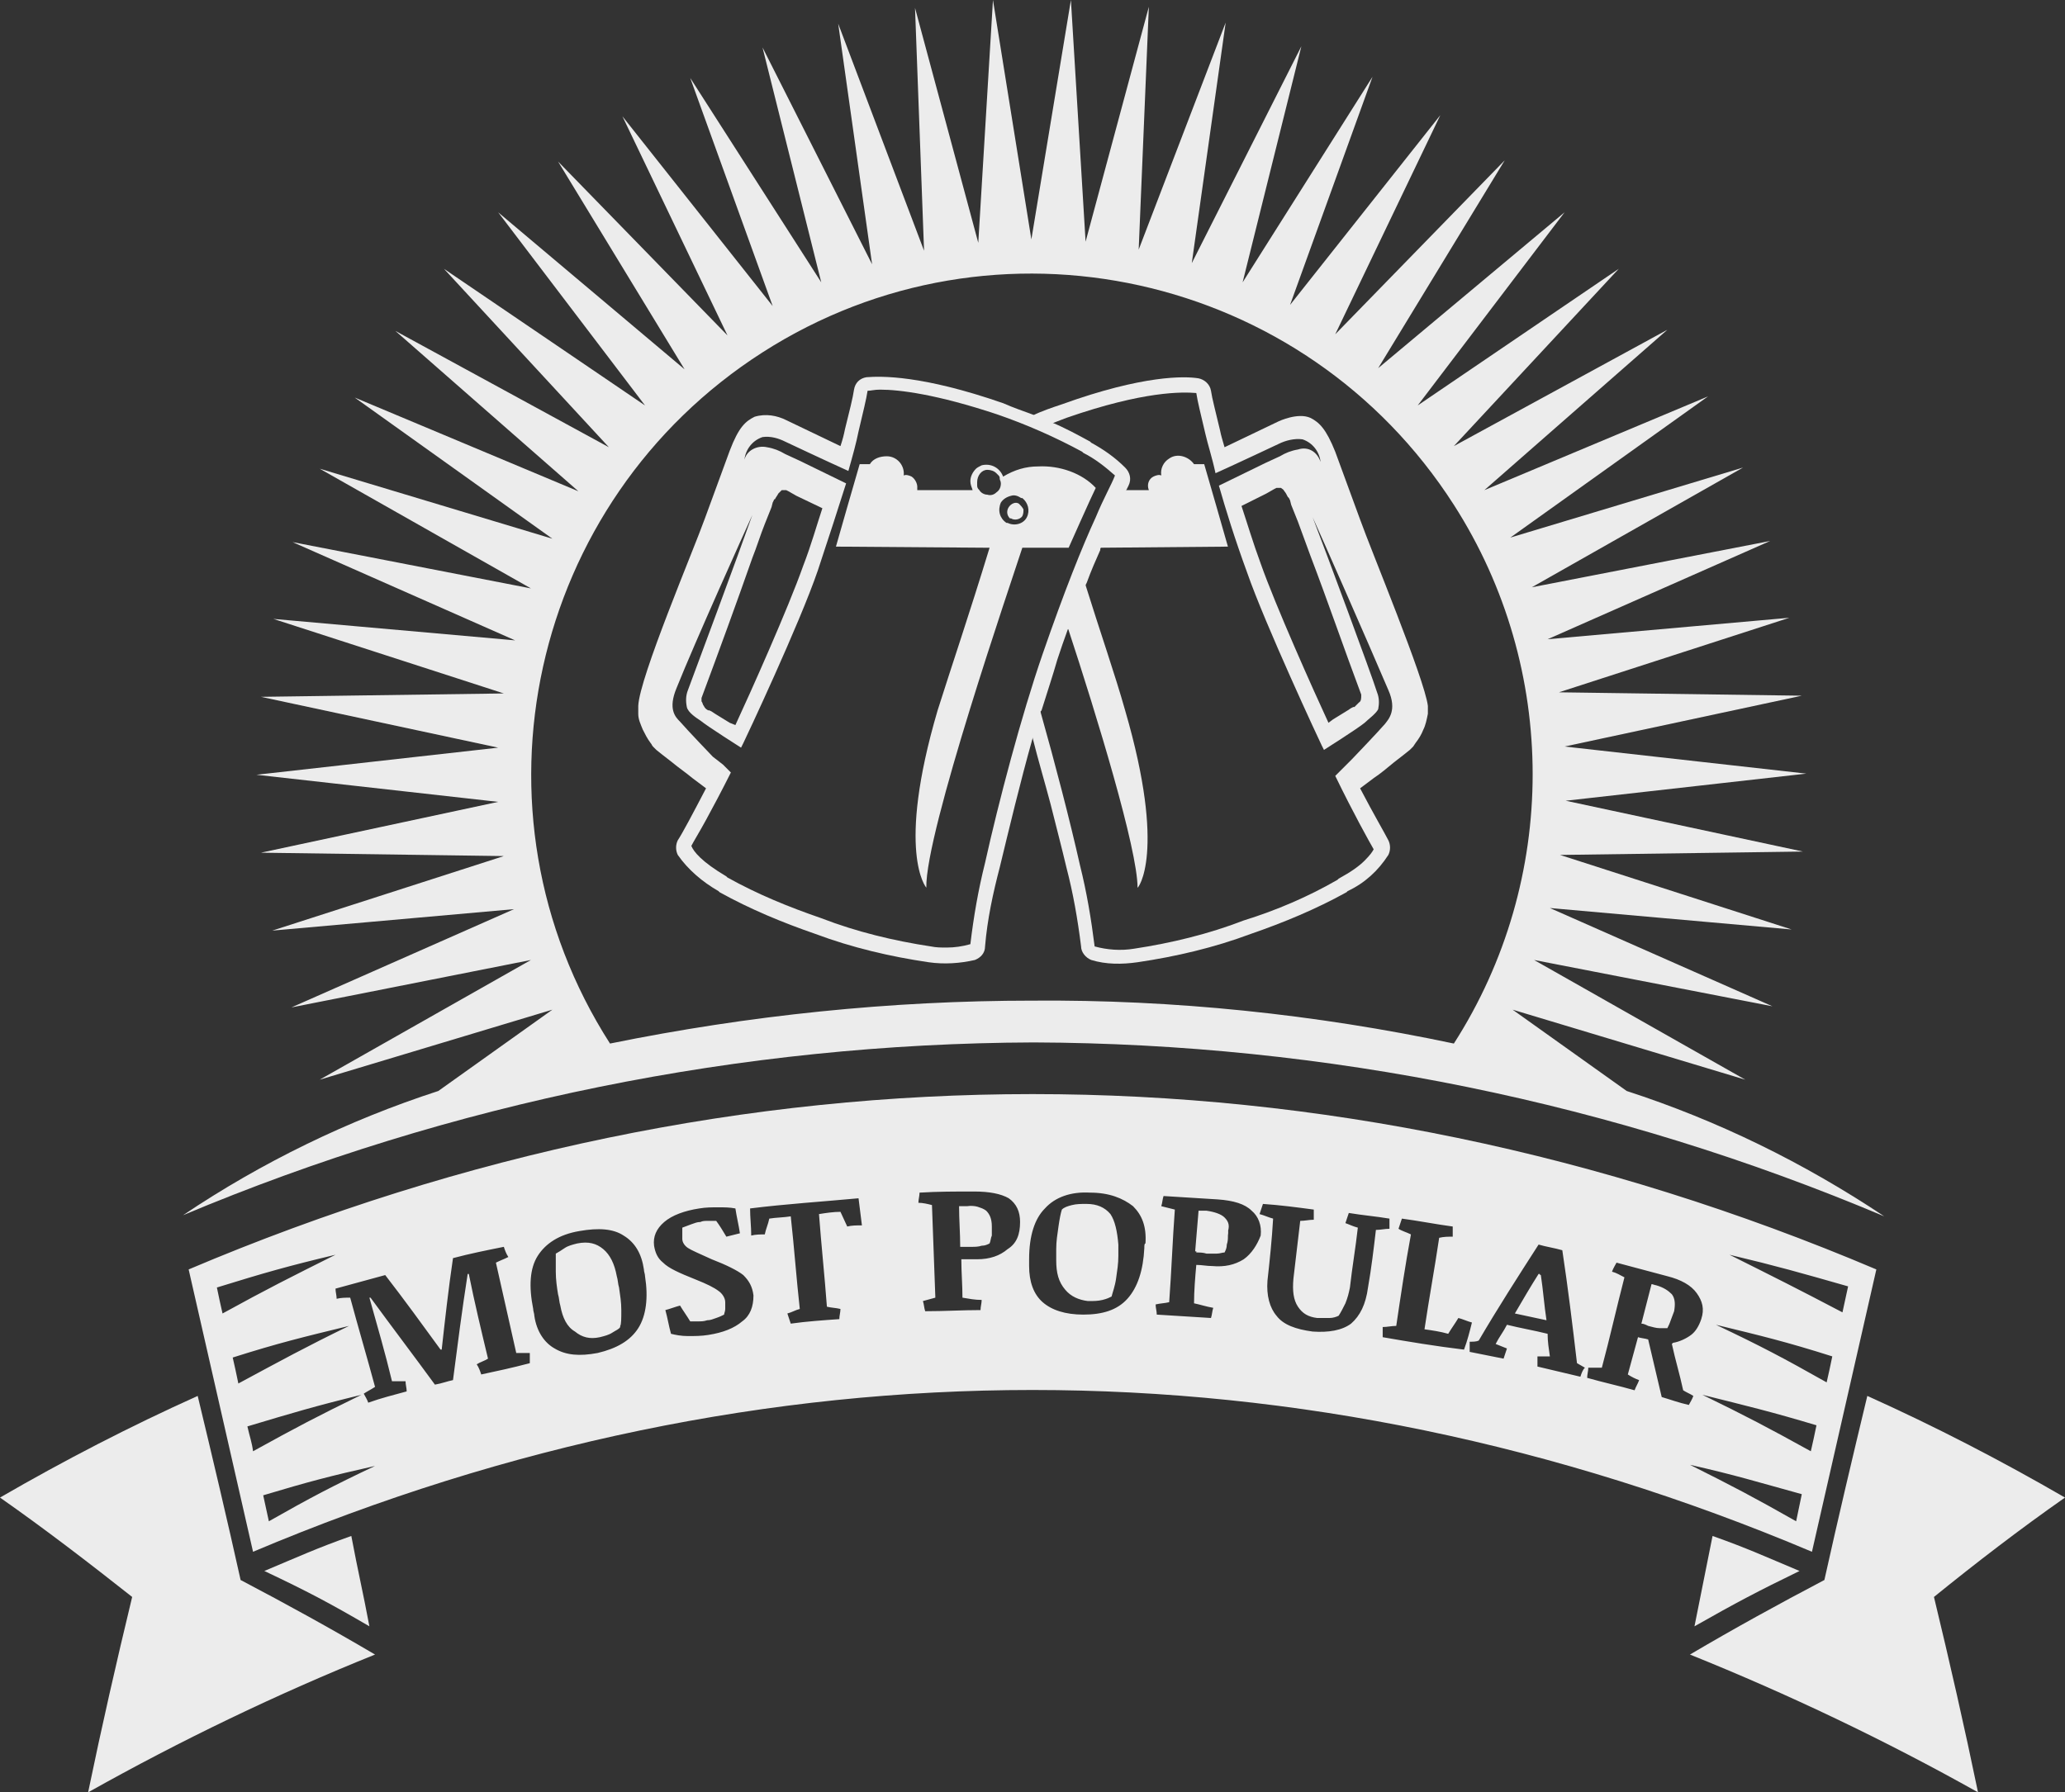 <?xml version="1.0" encoding="utf-8"?>
<!-- Generator: Adobe Illustrator 24.1.2, SVG Export Plug-In . SVG Version: 6.00 Build 0)  -->
<svg version="1.1" id="Layer_1" xmlns="http://www.w3.org/2000/svg" xmlns:xlink="http://www.w3.org/1999/xlink" x="0px" y="0px"
	 viewBox="0 0 182.8 158.7" style="enable-background:new 0 0 182.8 158.7;" xml:space="preserve">
<rect x="0" y="0" width="182.8" height="158.7" fill="#333333" stroke="none"/>
<style type="text/css">
	.st0{fill:#ECECEC;}
</style>
<g id="Layer_2_1_">
	<g id="barrel">
		<path class="st0" d="M136.3,112.8c0,0-0.1,0-0.1,0c-0.7,1.1-1.4,2.3-2.1,3.5c0.9,0.2,1.9,0.4,2.8,0.6
			C136.6,115.5,136.5,114.2,136.3,112.8z M148,114.6c-0.3-0.3-0.7-0.6-1.4-0.8c-0.1,0-0.3-0.1-0.4-0.1c-0.3,1.2-0.6,2.3-0.9,3.5
			c0.2,0,0.4,0.1,0.6,0.2c0.4,0.1,0.7,0.2,1,0.2c0.3,0,0.5,0,0.7,0c0.1-0.2,0.2-0.4,0.3-0.7c0.1-0.3,0.2-0.5,0.3-0.8
			C148.3,115.5,148.3,115,148,114.6z M148,114.6c-0.3-0.3-0.7-0.6-1.4-0.8c-0.1,0-0.3-0.1-0.4-0.1c-0.3,1.2-0.6,2.3-0.9,3.5
			c0.2,0,0.4,0.1,0.6,0.2c0.4,0.1,0.7,0.2,1,0.2c0.3,0,0.5,0,0.7,0c0.1-0.2,0.2-0.4,0.3-0.7c0.1-0.3,0.2-0.5,0.3-0.8
			C148.3,115.5,148.3,115,148,114.6z M136.3,112.8c0,0-0.1,0-0.1,0c-0.7,1.1-1.4,2.3-2.1,3.5c0.9,0.2,1.9,0.4,2.8,0.6
			C136.6,115.5,136.5,114.2,136.3,112.8z M136.3,112.8c0,0-0.1,0-0.1,0c-0.7,1.1-1.4,2.3-2.1,3.5c0.9,0.2,1.9,0.4,2.8,0.6
			C136.6,115.5,136.5,114.2,136.3,112.8z M148,114.6c-0.3-0.3-0.7-0.6-1.4-0.8c-0.1,0-0.3-0.1-0.4-0.1c-0.3,1.2-0.6,2.3-0.9,3.5
			c0.2,0,0.4,0.1,0.6,0.2c0.4,0.1,0.7,0.2,1,0.2c0.3,0,0.5,0,0.7,0c0.1-0.2,0.2-0.4,0.3-0.7c0.1-0.3,0.2-0.5,0.3-0.8
			C148.3,115.5,148.3,115,148,114.6z M148,114.6c-0.3-0.3-0.7-0.6-1.4-0.8c-0.1,0-0.3-0.1-0.4-0.1c-0.3,1.2-0.6,2.3-0.9,3.5
			c0.2,0,0.4,0.1,0.6,0.2c0.4,0.1,0.7,0.2,1,0.2c0.3,0,0.5,0,0.7,0c0.1-0.2,0.2-0.4,0.3-0.7c0.1-0.3,0.2-0.5,0.3-0.8
			C148.3,115.5,148.3,115,148,114.6z M136.3,112.8c0,0-0.1,0-0.1,0c-0.7,1.1-1.4,2.3-2.1,3.5c0.9,0.2,1.9,0.4,2.8,0.6
			C136.6,115.5,136.5,114.2,136.3,112.8z M98.3,107.5c-0.5-0.6-1.2-0.9-2.1-0.9c-0.4,0-0.8,0-1.2,0.1c-0.4,0.1-0.7,0.2-0.9,0.4
			c-0.1,0.3-0.2,0.8-0.3,1.5s-0.2,1.3-0.2,2c0,0.3,0,0.7,0,1c0,1.1,0.2,1.9,0.8,2.6c0.5,0.6,1.2,0.9,2,1c0.4,0,0.8,0,1.2-0.1
			c0.4-0.1,0.6-0.2,0.8-0.3c0.1-0.4,0.3-0.9,0.4-1.6c0.1-0.7,0.2-1.3,0.2-2c0-0.3,0-0.7,0-1C98.9,109,98.7,108.1,98.3,107.5z
			 M108.4,107.8c-0.3-0.3-0.9-0.5-1.6-0.6c-0.2,0-0.4,0-0.7,0c-0.1,1.2-0.2,2.4-0.3,3.6c0.3,0,0.6,0,0.9,0.1c0.3,0,0.6,0,0.9,0
			c0.3,0,0.5-0.1,0.7-0.1c0.1-0.2,0.2-0.4,0.2-0.7c0.1-0.3,0.1-0.5,0.1-0.8C108.9,108.6,108.8,108.2,108.4,107.8z M136.3,112.8
			c0,0-0.1,0-0.1,0c-0.7,1.1-1.4,2.3-2.1,3.5c0.9,0.2,1.9,0.4,2.8,0.6C136.6,115.5,136.5,114.2,136.3,112.8z M148,114.6
			c-0.3-0.3-0.7-0.6-1.4-0.8c-0.1,0-0.3-0.1-0.4-0.1c-0.3,1.2-0.6,2.3-0.9,3.5c0.2,0,0.4,0.1,0.6,0.2c0.4,0.1,0.7,0.2,1,0.2
			c0.3,0,0.5,0,0.7,0c0.1-0.2,0.2-0.4,0.3-0.7c0.1-0.3,0.2-0.5,0.3-0.8C148.3,115.5,148.3,115,148,114.6z M148,114.6
			c-0.3-0.3-0.7-0.6-1.4-0.8c-0.1,0-0.3-0.1-0.4-0.1c-0.3,1.2-0.6,2.3-0.9,3.5c0.2,0,0.4,0.1,0.6,0.2c0.4,0.1,0.7,0.2,1,0.2
			c0.3,0,0.5,0,0.7,0c0.1-0.2,0.2-0.4,0.3-0.7c0.1-0.3,0.2-0.5,0.3-0.8C148.3,115.5,148.3,115,148,114.6z M136.3,112.8
			c0,0-0.1,0-0.1,0c-0.7,1.1-1.4,2.3-2.1,3.5c0.9,0.2,1.9,0.4,2.8,0.6C136.6,115.5,136.5,114.2,136.3,112.8z M108.4,107.8
			c-0.3-0.3-0.9-0.5-1.6-0.6c-0.2,0-0.4,0-0.7,0c-0.1,1.2-0.2,2.4-0.3,3.6c0.3,0,0.6,0,0.9,0.1c0.3,0,0.6,0,0.9,0
			c0.3,0,0.5-0.1,0.7-0.1c0.1-0.2,0.2-0.4,0.2-0.7c0.1-0.3,0.1-0.5,0.1-0.8C108.9,108.6,108.8,108.2,108.4,107.8z M98.3,107.5
			c-0.5-0.6-1.2-0.9-2.1-0.9c-0.4,0-0.8,0-1.2,0.1c-0.4,0.1-0.7,0.2-0.9,0.4c-0.1,0.3-0.2,0.8-0.3,1.5s-0.2,1.3-0.2,2
			c0,0.3,0,0.7,0,1c0,1.1,0.2,1.9,0.8,2.6c0.5,0.6,1.2,0.9,2,1c0.4,0,0.8,0,1.2-0.1c0.4-0.1,0.6-0.2,0.8-0.3
			c0.1-0.4,0.3-0.9,0.4-1.6c0.1-0.7,0.2-1.3,0.2-2c0-0.3,0-0.7,0-1C98.9,109,98.7,108.1,98.3,107.5z M87.3,107.2
			c-0.4-0.3-0.9-0.4-1.6-0.4c-0.2,0-0.4,0-0.7,0c0,1.2,0.1,2.4,0.1,3.6l0.9,0c0.3,0,0.6,0,0.9-0.1c0.3,0,0.5-0.1,0.7-0.2
			c0.1-0.2,0.1-0.5,0.2-0.7c0-0.3,0-0.6,0-0.8C87.8,107.9,87.6,107.5,87.3,107.2z M98.3,107.5c-0.5-0.6-1.2-0.9-2.1-0.9
			c-0.4,0-0.8,0-1.2,0.1c-0.4,0.1-0.7,0.2-0.9,0.4c-0.1,0.3-0.2,0.8-0.3,1.5s-0.2,1.3-0.2,2c0,0.3,0,0.7,0,1c0,1.1,0.2,1.9,0.8,2.6
			c0.5,0.6,1.2,0.9,2,1c0.4,0,0.8,0,1.2-0.1c0.4-0.1,0.6-0.2,0.8-0.3c0.1-0.4,0.3-0.9,0.4-1.6c0.1-0.7,0.2-1.3,0.2-2
			c0-0.3,0-0.7,0-1C98.9,109,98.7,108.1,98.3,107.5z M108.4,107.8c-0.3-0.3-0.9-0.5-1.6-0.6c-0.2,0-0.4,0-0.7,0
			c-0.1,1.2-0.2,2.4-0.3,3.6c0.3,0,0.6,0,0.9,0.1c0.3,0,0.6,0,0.9,0c0.3,0,0.5-0.1,0.7-0.1c0.1-0.2,0.2-0.4,0.2-0.7
			c0.1-0.3,0.1-0.5,0.1-0.8C108.9,108.6,108.8,108.2,108.4,107.8z M136.3,112.8c0,0-0.1,0-0.1,0c-0.7,1.1-1.4,2.3-2.1,3.5
			c0.9,0.2,1.9,0.4,2.8,0.6C136.6,115.5,136.5,114.2,136.3,112.8z M148,114.6c-0.3-0.3-0.7-0.6-1.4-0.8c-0.1,0-0.3-0.1-0.4-0.1
			c-0.3,1.2-0.6,2.3-0.9,3.5c0.2,0,0.4,0.1,0.6,0.2c0.4,0.1,0.7,0.2,1,0.2c0.3,0,0.5,0,0.7,0c0.1-0.2,0.2-0.4,0.3-0.7
			c0.1-0.3,0.2-0.5,0.3-0.8C148.3,115.5,148.3,115,148,114.6z M148,114.6c-0.3-0.3-0.7-0.6-1.4-0.8c-0.1,0-0.3-0.1-0.4-0.1
			c-0.3,1.2-0.6,2.3-0.9,3.5c0.2,0,0.4,0.1,0.6,0.2c0.4,0.1,0.7,0.2,1,0.2c0.3,0,0.5,0,0.7,0c0.1-0.2,0.2-0.4,0.3-0.7
			c0.1-0.3,0.2-0.5,0.3-0.8C148.3,115.5,148.3,115,148,114.6z M136.3,112.8c0,0-0.1,0-0.1,0c-0.7,1.1-1.4,2.3-2.1,3.5
			c0.9,0.2,1.9,0.4,2.8,0.6C136.6,115.5,136.5,114.2,136.3,112.8z M108.4,107.8c-0.3-0.3-0.9-0.5-1.6-0.6c-0.2,0-0.4,0-0.7,0
			c-0.1,1.2-0.2,2.4-0.3,3.6c0.3,0,0.6,0,0.9,0.1c0.3,0,0.6,0,0.9,0c0.3,0,0.5-0.1,0.7-0.1c0.1-0.2,0.2-0.4,0.2-0.7
			c0.1-0.3,0.1-0.5,0.1-0.8C108.9,108.6,108.8,108.2,108.4,107.8z M98.3,107.5c-0.5-0.6-1.2-0.9-2.1-0.9c-0.4,0-0.8,0-1.2,0.1
			c-0.4,0.1-0.7,0.2-0.9,0.4c-0.1,0.3-0.2,0.8-0.3,1.5s-0.2,1.3-0.2,2c0,0.3,0,0.7,0,1c0,1.1,0.2,1.9,0.8,2.6c0.5,0.6,1.2,0.9,2,1
			c0.4,0,0.8,0,1.2-0.1c0.4-0.1,0.6-0.2,0.8-0.3c0.1-0.4,0.3-0.9,0.4-1.6c0.1-0.7,0.2-1.3,0.2-2c0-0.3,0-0.7,0-1
			C98.9,109,98.7,108.1,98.3,107.5z M87.3,107.2c-0.4-0.3-0.9-0.4-1.6-0.4c-0.2,0-0.4,0-0.7,0c0,1.2,0.1,2.4,0.1,3.6l0.9,0
			c0.3,0,0.6,0,0.9-0.1c0.3,0,0.5-0.1,0.7-0.2c0.1-0.2,0.1-0.5,0.2-0.7c0-0.3,0-0.6,0-0.8C87.8,107.9,87.6,107.5,87.3,107.2z
			 M55,116c0-0.7-0.1-1.3-0.2-2c-0.1-0.3-0.1-0.7-0.2-1c-0.2-1.1-0.6-1.9-1.2-2.4c-0.6-0.5-1.3-0.7-2.3-0.5
			c-0.4,0.1-0.8,0.2-1.1,0.4c-0.3,0.2-0.6,0.4-0.8,0.5c0,0.3,0,0.9,0,1.5c0,0.7,0.1,1.4,0.2,2c0.1,0.3,0.1,0.7,0.2,1
			c0.2,1.1,0.6,1.9,1.3,2.3c0.6,0.5,1.3,0.7,2.2,0.5c0.4-0.1,0.8-0.2,1.1-0.4c0.3-0.2,0.6-0.3,0.7-0.5C55,117.3,55,116.7,55,116z
			 M87.3,107.2c-0.4-0.3-0.9-0.4-1.6-0.4c-0.2,0-0.4,0-0.7,0c0,1.2,0.1,2.4,0.1,3.6l0.9,0c0.3,0,0.6,0,0.9-0.1
			c0.3,0,0.5-0.1,0.7-0.2c0.1-0.2,0.1-0.5,0.2-0.7c0-0.3,0-0.6,0-0.8C87.8,107.9,87.6,107.5,87.3,107.2z M98.3,107.5
			c-0.5-0.6-1.2-0.9-2.1-0.9c-0.4,0-0.8,0-1.2,0.1c-0.4,0.1-0.7,0.2-0.9,0.4c-0.1,0.3-0.2,0.8-0.3,1.5s-0.2,1.3-0.2,2
			c0,0.3,0,0.7,0,1c0,1.1,0.2,1.9,0.8,2.6c0.5,0.6,1.2,0.9,2,1c0.4,0,0.8,0,1.2-0.1c0.4-0.1,0.6-0.2,0.8-0.3
			c0.1-0.4,0.3-0.9,0.4-1.6c0.1-0.7,0.2-1.3,0.2-2c0-0.3,0-0.7,0-1C98.9,109,98.7,108.1,98.3,107.5z M108.4,107.8
			c-0.3-0.3-0.9-0.5-1.6-0.6c-0.2,0-0.4,0-0.7,0c-0.1,1.2-0.2,2.4-0.3,3.6c0.3,0,0.6,0,0.9,0.1c0.3,0,0.6,0,0.9,0
			c0.3,0,0.5-0.1,0.7-0.1c0.1-0.2,0.2-0.4,0.2-0.7c0.1-0.3,0.1-0.5,0.1-0.8C108.9,108.6,108.8,108.2,108.4,107.8z M136.3,112.8
			c0,0-0.1,0-0.1,0c-0.7,1.1-1.4,2.3-2.1,3.5c0.9,0.2,1.9,0.4,2.8,0.6C136.6,115.5,136.5,114.2,136.3,112.8z M148,114.6
			c-0.3-0.3-0.7-0.6-1.4-0.8c-0.1,0-0.3-0.1-0.4-0.1c-0.3,1.2-0.6,2.3-0.9,3.5c0.2,0,0.4,0.1,0.6,0.2c0.4,0.1,0.7,0.2,1,0.2
			c0.3,0,0.5,0,0.7,0c0.1-0.2,0.2-0.4,0.3-0.7c0.1-0.3,0.2-0.5,0.3-0.8C148.3,115.5,148.3,115,148,114.6z M148,114.6
			c-0.3-0.3-0.7-0.6-1.4-0.8c-0.1,0-0.3-0.1-0.4-0.1c-0.3,1.2-0.6,2.3-0.9,3.5c0.2,0,0.4,0.1,0.6,0.2c0.4,0.1,0.7,0.2,1,0.2
			c0.3,0,0.5,0,0.7,0c0.1-0.2,0.2-0.4,0.3-0.7c0.1-0.3,0.2-0.5,0.3-0.8C148.3,115.5,148.3,115,148,114.6z M136.3,112.8
			c0,0-0.1,0-0.1,0c-0.7,1.1-1.4,2.3-2.1,3.5c0.9,0.2,1.9,0.4,2.8,0.6C136.6,115.5,136.5,114.2,136.3,112.8z M108.4,107.8
			c-0.3-0.3-0.9-0.5-1.6-0.6c-0.2,0-0.4,0-0.7,0c-0.1,1.2-0.2,2.4-0.3,3.6c0.3,0,0.6,0,0.9,0.1c0.3,0,0.6,0,0.9,0
			c0.3,0,0.5-0.1,0.7-0.1c0.1-0.2,0.2-0.4,0.2-0.7c0.1-0.3,0.1-0.5,0.1-0.8C108.9,108.6,108.8,108.2,108.4,107.8z M98.3,107.5
			c-0.5-0.6-1.2-0.9-2.1-0.9c-0.4,0-0.8,0-1.2,0.1c-0.4,0.1-0.7,0.2-0.9,0.4c-0.1,0.3-0.2,0.8-0.3,1.5s-0.2,1.3-0.2,2
			c0,0.3,0,0.7,0,1c0,1.1,0.2,1.9,0.8,2.6c0.5,0.6,1.2,0.9,2,1c0.4,0,0.8,0,1.2-0.1c0.4-0.1,0.6-0.2,0.8-0.3
			c0.1-0.4,0.3-0.9,0.4-1.6c0.1-0.7,0.2-1.3,0.2-2c0-0.3,0-0.7,0-1C98.9,109,98.7,108.1,98.3,107.5z M87.3,107.2
			c-0.4-0.3-0.9-0.4-1.6-0.4c-0.2,0-0.4,0-0.7,0c0,1.2,0.1,2.4,0.1,3.6l0.9,0c0.3,0,0.6,0,0.9-0.1c0.3,0,0.5-0.1,0.7-0.2
			c0.1-0.2,0.1-0.5,0.2-0.7c0-0.3,0-0.6,0-0.8C87.8,107.9,87.6,107.5,87.3,107.2z M55,116c0-0.7-0.1-1.3-0.2-2
			c-0.1-0.3-0.1-0.7-0.2-1c-0.2-1.1-0.6-1.9-1.2-2.4c-0.6-0.5-1.3-0.7-2.3-0.5c-0.4,0.1-0.8,0.2-1.1,0.4c-0.3,0.2-0.6,0.4-0.8,0.5
			c0,0.3,0,0.9,0,1.5c0,0.7,0.1,1.4,0.2,2c0.1,0.3,0.1,0.7,0.2,1c0.2,1.1,0.6,1.9,1.3,2.3c0.6,0.5,1.3,0.7,2.2,0.5
			c0.4-0.1,0.8-0.2,1.1-0.4c0.3-0.2,0.6-0.3,0.7-0.5C55,117.3,55,116.7,55,116z M16.7,112.4l5.7,25c45.2-19.1,92.8-19.1,138,0
			c1.9-8.3,3.8-16.7,5.7-25C117.3,91.7,65.5,91.7,16.7,112.4z M19.2,114c4.2-1.3,6.3-1.9,10.5-2.9c-4,2-6,3-10,5.2
			C19.5,115.4,19.4,115,19.2,114z M20.6,120.2L20.6,120.2c4.1-1.3,6.2-1.8,10.3-2.8c-3.9,1.9-5.9,3-9.8,5.1
			C20.9,121.5,20.8,121.1,20.6,120.2z M21.9,126.3L21.9,126.3c4-1.2,6-1.8,10.1-2.8c-3.9,1.9-5.8,2.9-9.6,5
			C22.3,127.7,22.1,127.2,21.9,126.3z M23.8,134.7L23.8,134.7l-0.5-2.3c4-1.2,5.9-1.7,9.9-2.6C29.4,131.6,27.5,132.6,23.8,134.7z
			 M42.6,121.7c-0.1-0.3-0.2-0.6-0.4-0.9c0.3-0.2,0.7-0.3,1-0.5c-0.6-2.5-1.2-5-1.7-7.5c0,0-0.1,0-0.1,0c-0.5,3.2-0.9,6.3-1.3,9.4
			c-0.5,0.1-1,0.3-1.6,0.4c-1.9-2.6-3.8-5.1-5.7-7.7c0,0-0.1,0-0.1,0c0.7,2.5,1.4,4.9,2,7.4c0.4,0,0.8,0,1.2,0
			c0,0.3,0.1,0.6,0.1,0.9c-1.1,0.3-2.3,0.6-3.4,1c-0.1-0.3-0.3-0.6-0.4-0.8c0.3-0.2,0.7-0.4,1-0.6c-0.7-2.6-1.5-5.3-2.2-7.9
			c-0.4,0-0.8,0-1.2,0.1c0-0.3-0.1-0.6-0.1-0.9c1.5-0.4,2.9-0.8,4.4-1.2c1.7,2.2,3.3,4.4,4.9,6.6c0,0,0.1,0,0.1,0
			c0.3-2.7,0.6-5.4,1-8.1c1.5-0.4,3-0.7,4.5-1c0.1,0.3,0.2,0.6,0.4,0.9c-0.4,0.2-0.7,0.3-1.1,0.5c0.6,2.7,1.2,5.3,1.8,8
			c0.4,0,0.8,0,1.2,0c0,0.3,0,0.6,0,0.9C45.4,121.1,44,121.4,42.6,121.7z M56.5,117.6c-0.7,1.1-1.9,1.8-3.6,2.2
			c-1.6,0.3-2.8,0.2-3.8-0.4c-0.9-0.5-1.6-1.5-1.8-2.9c0-0.2-0.1-0.4-0.1-0.6c-0.4-2-0.3-3.6,0.4-4.7c0.7-1.1,1.9-1.9,3.7-2.2
			c1.7-0.3,3-0.2,3.9,0.4c1,0.6,1.6,1.6,1.8,3c0,0.2,0.1,0.4,0.1,0.6C57.4,114.9,57.2,116.5,56.5,117.6z M65.7,117
			c-0.7,0.6-1.7,1-3,1.2c-0.6,0.1-1.2,0.1-1.8,0.1c-0.6,0-1.1-0.1-1.5-0.2c-0.2-0.7-0.3-1.4-0.5-2.1c0.4-0.1,0.9-0.3,1.3-0.4
			c0.3,0.5,0.6,0.9,0.9,1.4c0.2,0,0.5,0,0.7,0c0.3,0,0.5,0,0.8-0.1c0.3,0,0.5-0.1,0.8-0.2c0.3-0.1,0.5-0.2,0.7-0.3
			c0-0.1,0.1-0.3,0.1-0.5c0-0.2,0-0.4,0-0.6c0-0.4-0.3-0.8-0.6-1c-0.4-0.3-1-0.6-2-1c-1.5-0.6-2.4-1-2.9-1.5
			c-0.5-0.4-0.7-0.9-0.8-1.5c-0.1-0.8,0.2-1.5,0.9-2.1c0.7-0.6,1.8-1,3.1-1.2c0.6-0.1,1.1-0.1,1.7-0.1c0.5,0,1,0,1.5,0.1
			c0.1,0.7,0.3,1.5,0.4,2.2c-0.4,0.1-0.8,0.2-1.2,0.3c-0.3-0.5-0.6-1-0.9-1.4c-0.2,0-0.4,0-0.7,0c-0.3,0-0.5,0-0.7,0.1
			c-0.3,0-0.5,0.1-0.8,0.2c-0.3,0.1-0.5,0.2-0.8,0.3c0,0.1,0,0.3,0,0.5c0,0.2,0,0.3,0,0.5c0,0.3,0.2,0.6,0.5,0.8
			c0.3,0.2,1,0.5,2.1,1c1.3,0.5,2.3,1,2.8,1.4c0.5,0.5,0.8,1,0.9,1.8C66.7,115.7,66.4,116.5,65.7,117z M75,108.6
			c-0.2-0.4-0.4-0.9-0.6-1.3c-0.6,0-1.3,0.1-1.9,0.2c0.2,2.7,0.5,5.5,0.7,8.2c0.4,0.1,0.8,0.1,1.2,0.2c0,0.3-0.1,0.6-0.1,0.9
			c-1.4,0.1-2.9,0.2-4.3,0.4c-0.1-0.3-0.2-0.6-0.3-0.9c0.4-0.1,0.7-0.3,1.1-0.4c-0.3-2.7-0.5-5.5-0.8-8.2c-0.6,0.1-1.3,0.1-1.9,0.2
			c-0.1,0.5-0.3,0.9-0.4,1.4c-0.4,0-0.8,0-1.2,0.1c0-0.8-0.1-1.6-0.1-2.4c3.2-0.4,6.4-0.6,9.6-0.9c0.1,0.8,0.2,1.6,0.3,2.4
			C75.8,108.5,75.4,108.5,75,108.6z M89.2,110.6c-0.7,0.6-1.6,0.9-2.7,0.9c-0.5,0-0.9,0-1.4,0c0,1.1,0.1,2.3,0.1,3.4
			c0.6,0.1,1.1,0.2,1.7,0.2c0,0.3-0.1,0.6-0.1,0.9c-1.6,0-3.2,0.1-4.9,0.1c-0.1-0.3-0.1-0.6-0.2-0.9c0.4-0.1,0.7-0.2,1.1-0.3
			c-0.1-2.7-0.2-5.5-0.3-8.2c-0.4-0.1-0.8-0.2-1.2-0.2c0-0.3,0.1-0.6,0.1-0.9c1.6-0.1,3.2-0.1,4.8-0.1c1.4,0,2.4,0.2,3.1,0.6
			c0.7,0.5,1,1.2,1,2.1C90.3,109.3,90,110.1,89.2,110.6z M101.3,110.5c-0.1,2-0.6,3.5-1.5,4.5c-0.9,1-2.2,1.4-3.9,1.4
			c-1.6,0-2.8-0.4-3.6-1.1c-0.8-0.7-1.2-1.8-1.2-3.2v-0.6c0-2.1,0.5-3.6,1.4-4.5c0.9-1,2.3-1.5,4-1.4c1.7,0,2.9,0.5,3.8,1.2
			c0.8,0.8,1.2,1.8,1.1,3.3C101.3,110.1,101.3,110.3,101.3,110.5z M110.1,111.5c-0.8,0.5-1.7,0.7-2.8,0.6c-0.5,0-0.9-0.1-1.4-0.1
			c-0.1,1.1-0.2,2.3-0.2,3.4c0.5,0.1,1.1,0.3,1.7,0.4c-0.1,0.3-0.1,0.6-0.2,0.9c-1.6-0.1-3.2-0.2-4.8-0.3c0-0.3-0.1-0.6-0.1-0.9
			c0.4-0.1,0.8-0.1,1.2-0.2c0.2-2.7,0.3-5.5,0.5-8.2c-0.4-0.1-0.8-0.2-1.2-0.3c0.1-0.3,0.1-0.6,0.2-0.9c1.6,0.1,3.2,0.2,4.8,0.3
			c1.4,0.1,2.4,0.4,3,1c0.6,0.5,0.9,1.3,0.8,2.2C111.3,110.2,110.8,111,110.1,111.5z M121.1,114c-0.2,1.5-0.7,2.5-1.5,3.2
			c-0.8,0.6-2,0.8-3.4,0.7c-1.5-0.2-2.6-0.6-3.2-1.4c-0.6-0.7-0.9-1.8-0.8-3.1c0.2-1.8,0.4-3.7,0.5-5.5c-0.4-0.1-0.8-0.3-1.2-0.4
			c0.1-0.3,0.2-0.6,0.3-0.9c1.5,0.1,3,0.3,4.5,0.5c0,0.3,0,0.6,0,0.9c-0.4,0-0.8,0.1-1.2,0.1c-0.2,1.7-0.4,3.4-0.6,5.1
			c-0.1,1.1,0,1.9,0.4,2.5c0.4,0.6,0.9,0.9,1.7,1c0.4,0,0.8,0,1.1,0c0.3,0,0.6-0.1,0.8-0.2c0.2-0.3,0.4-0.7,0.6-1.1
			c0.2-0.5,0.3-0.9,0.4-1.4c0.2-1.8,0.5-3.5,0.7-5.3c-0.4-0.1-0.8-0.3-1.1-0.4c0.1-0.3,0.2-0.6,0.3-0.9c1.2,0.2,2.4,0.3,3.6,0.5
			c0,0.3,0,0.6,0,0.9c-0.4,0-0.8,0.1-1.2,0.1C121.6,110.6,121.4,112.3,121.1,114z M122.4,118.4c0-0.3,0-0.6,0-0.9
			c0.4,0,0.8-0.1,1.2-0.1c0.4-2.7,0.8-5.4,1.3-8.1c-0.4-0.2-0.8-0.3-1.1-0.5c0.1-0.3,0.2-0.6,0.3-0.9c1.5,0.2,3,0.5,4.5,0.7
			c0,0.3,0,0.6,0,0.9c-0.4,0-0.8,0-1.2,0.1c-0.4,2.7-0.9,5.4-1.3,8.1c0.7,0.1,1.4,0.2,2.1,0.4c0.3-0.5,0.6-0.9,0.9-1.4
			c0.4,0.1,0.8,0.3,1.2,0.4c-0.2,0.8-0.4,1.6-0.7,2.4C127.1,119.2,124.7,118.8,122.4,118.4z M139.9,121.9c-1.3-0.3-2.5-0.6-3.8-0.9
			c0-0.3,0-0.6,0-0.9c0.4,0,0.7,0,1.1,0c-0.1-0.7-0.2-1.3-0.2-2c-1.2-0.3-2.4-0.5-3.6-0.8c-0.3,0.6-0.7,1.1-1,1.7l1,0.4
			c-0.1,0.3-0.2,0.6-0.3,0.9c-1-0.2-2-0.4-3-0.6c0-0.3,0-0.6,0-0.9c0.3,0,0.6,0,0.8-0.1c1.7-2.9,3.5-5.7,5.3-8.5
			c0.7,0.2,1.4,0.3,2.1,0.5c0.5,3.3,0.9,6.6,1.3,10c0.2,0.1,0.5,0.3,0.7,0.4C140.1,121.3,140,121.6,139.9,121.9z M147.1,123.7
			c-0.4-1.7-0.8-3.4-1.2-5.1c-0.3-0.1-0.6-0.1-0.9-0.2c-0.3,1.1-0.6,2.2-0.9,3.3c0.3,0.2,0.7,0.4,1,0.5c-0.1,0.3-0.3,0.6-0.4,0.9
			c-1.4-0.4-2.8-0.7-4.2-1.1c0-0.3,0.1-0.6,0.1-0.9c0.4,0,0.8,0,1.2,0c0.7-2.6,1.3-5.3,2-8c-0.4-0.2-0.7-0.4-1.1-0.5
			c0.1-0.3,0.3-0.6,0.4-0.8c1.5,0.4,3,0.8,4.5,1.2c1.2,0.3,2.1,0.8,2.6,1.5c0.5,0.7,0.7,1.4,0.4,2.3c-0.2,0.6-0.5,1.1-0.9,1.4
			c-0.4,0.3-1,0.6-1.6,0.7c0,0-0.1,0.1-0.1,0.1c0.3,1.4,0.7,2.7,1,4.1c0.3,0.2,0.6,0.3,0.9,0.5c-0.1,0.3-0.3,0.6-0.4,0.8
			C148.6,124.2,147.8,123.9,147.1,123.7z M159,134.7c-3.7-2.1-5.6-3.1-9.4-5c4,0.9,5.9,1.5,9.9,2.6L159,134.7z M160.3,128.5
			C160.3,128.5,160.3,128.6,160.3,128.5L160.3,128.5C160.3,128.6,160.3,128.6,160.3,128.5c-3.8-2.1-5.7-3.1-9.6-5
			c4,1,6.1,1.5,10.1,2.7C160.6,127.2,160.5,127.6,160.3,128.5z M161.7,122.4L161.7,122.4C161.7,122.4,161.7,122.4,161.7,122.4
			c-3.9-2.2-5.8-3.2-9.8-5.1c4.1,1,6.2,1.5,10.3,2.8C162,121.1,161.9,121.5,161.7,122.4C161.7,122.4,161.7,122.4,161.7,122.4z
			 M153.1,111.1L153.1,111.1c4.2,1,6.3,1.6,10.5,2.8c-0.2,0.9-0.3,1.4-0.5,2.3C159.1,114.1,157.1,113.1,153.1,111.1z M148,114.6
			c-0.3-0.3-0.7-0.6-1.4-0.8c-0.1,0-0.3-0.1-0.4-0.1c-0.3,1.2-0.6,2.3-0.9,3.5c0.2,0,0.4,0.1,0.6,0.2c0.4,0.1,0.7,0.2,1,0.2
			c0.3,0,0.5,0,0.7,0c0.1-0.2,0.2-0.4,0.3-0.7c0.1-0.3,0.2-0.5,0.3-0.8C148.3,115.5,148.3,115,148,114.6z M136.2,112.8
			c-0.7,1.1-1.4,2.3-2.1,3.5c0.9,0.2,1.9,0.4,2.8,0.6c-0.2-1.3-0.3-2.7-0.5-4C136.2,112.8,136.2,112.8,136.2,112.8z M106.9,107.3
			c-0.2,0-0.4,0-0.7,0c-0.1,1.2-0.2,2.4-0.3,3.6c0.3,0,0.6,0,0.9,0.1c0.3,0,0.6,0,0.9,0c0.3,0,0.5-0.1,0.7-0.1
			c0.1-0.2,0.2-0.4,0.2-0.7c0.1-0.3,0.1-0.5,0.1-0.8c0.1-0.6-0.1-1.1-0.4-1.4C108.1,107.5,107.6,107.3,106.9,107.3z M96.1,106.6
			c-0.4,0-0.8,0-1.2,0.1c-0.4,0.1-0.7,0.2-0.9,0.4c-0.1,0.3-0.2,0.8-0.3,1.5s-0.2,1.3-0.2,2c0,0.3,0,0.7,0,1c0,1.1,0.2,1.9,0.8,2.6
			c0.5,0.6,1.2,0.9,2,1c0.4,0,0.8,0,1.2-0.1c0.4-0.1,0.6-0.2,0.8-0.3c0.1-0.4,0.3-0.9,0.4-1.6c0.1-0.7,0.2-1.3,0.2-2
			c0-0.3,0-0.7,0-1c0-1.1-0.2-2-0.6-2.6C97.8,106.9,97.1,106.6,96.1,106.6z M85.6,106.8c-0.2,0-0.4,0-0.7,0c0,1.2,0.1,2.4,0.1,3.6
			l0.9,0c0.3,0,0.6,0,0.9-0.1c0.3,0,0.5-0.1,0.7-0.2c0.1-0.2,0.1-0.5,0.2-0.7c0-0.3,0-0.6,0-0.8c0-0.6-0.2-1.1-0.6-1.4
			C86.9,106.9,86.3,106.7,85.6,106.8z M54.8,114.1c-0.1-0.3-0.1-0.7-0.2-1c-0.2-1.1-0.6-1.9-1.2-2.4c-0.6-0.5-1.3-0.7-2.3-0.5
			c-0.4,0.1-0.8,0.2-1.1,0.4c-0.3,0.2-0.6,0.4-0.8,0.5c0,0.3,0,0.9,0,1.5c0,0.7,0.1,1.4,0.2,2c0.1,0.3,0.1,0.7,0.2,1
			c0.2,1.1,0.6,1.9,1.3,2.3c0.6,0.5,1.3,0.7,2.2,0.5c0.4-0.1,0.8-0.2,1.1-0.4c0.3-0.2,0.6-0.3,0.7-0.5c0-0.4,0.1-1,0-1.6
			C55,115.4,54.9,114.7,54.8,114.1z M87.3,107.2c-0.4-0.3-0.9-0.4-1.6-0.4c-0.2,0-0.4,0-0.7,0c0,1.2,0.1,2.4,0.1,3.6l0.9,0
			c0.3,0,0.6,0,0.9-0.1c0.3,0,0.5-0.1,0.7-0.2c0.1-0.2,0.1-0.5,0.2-0.7c0-0.3,0-0.6,0-0.8C87.8,107.9,87.6,107.5,87.3,107.2z
			 M98.3,107.5c-0.5-0.6-1.2-0.9-2.1-0.9c-0.4,0-0.8,0-1.2,0.1c-0.4,0.1-0.7,0.2-0.9,0.4c-0.1,0.3-0.2,0.8-0.3,1.5s-0.2,1.3-0.2,2
			c0,0.3,0,0.7,0,1c0,1.1,0.2,1.9,0.8,2.6c0.5,0.6,1.2,0.9,2,1c0.4,0,0.8,0,1.2-0.1c0.4-0.1,0.6-0.2,0.8-0.3
			c0.1-0.4,0.3-0.9,0.4-1.6c0.1-0.7,0.2-1.3,0.2-2c0-0.3,0-0.7,0-1C98.9,109,98.7,108.1,98.3,107.5z M108.4,107.8
			c-0.3-0.3-0.9-0.5-1.6-0.6c-0.2,0-0.4,0-0.7,0c-0.1,1.2-0.2,2.4-0.3,3.6c0.3,0,0.6,0,0.9,0.1c0.3,0,0.6,0,0.9,0
			c0.3,0,0.5-0.1,0.7-0.1c0.1-0.2,0.2-0.4,0.2-0.7c0.1-0.3,0.1-0.5,0.1-0.8C108.9,108.6,108.8,108.2,108.4,107.8z M136.3,112.8
			c0,0-0.1,0-0.1,0c-0.7,1.1-1.4,2.3-2.1,3.5c0.9,0.2,1.9,0.4,2.8,0.6C136.6,115.5,136.5,114.2,136.3,112.8z M148,114.6
			c-0.3-0.3-0.7-0.6-1.4-0.8c-0.1,0-0.3-0.1-0.4-0.1c-0.3,1.2-0.6,2.3-0.9,3.5c0.2,0,0.4,0.1,0.6,0.2c0.4,0.1,0.7,0.2,1,0.2
			c0.3,0,0.5,0,0.7,0c0.1-0.2,0.2-0.4,0.3-0.7c0.1-0.3,0.2-0.5,0.3-0.8C148.3,115.5,148.3,115,148,114.6z M148,114.6
			c-0.3-0.3-0.7-0.6-1.4-0.8c-0.1,0-0.3-0.1-0.4-0.1c-0.3,1.2-0.6,2.3-0.9,3.5c0.2,0,0.4,0.1,0.6,0.2c0.4,0.1,0.7,0.2,1,0.2
			c0.3,0,0.5,0,0.7,0c0.1-0.2,0.2-0.4,0.3-0.7c0.1-0.3,0.2-0.5,0.3-0.8C148.3,115.5,148.3,115,148,114.6z M136.3,112.8
			c0,0-0.1,0-0.1,0c-0.7,1.1-1.4,2.3-2.1,3.5c0.9,0.2,1.9,0.4,2.8,0.6C136.6,115.5,136.5,114.2,136.3,112.8z M108.4,107.8
			c-0.3-0.3-0.9-0.5-1.6-0.6c-0.2,0-0.4,0-0.7,0c-0.1,1.2-0.2,2.4-0.3,3.6c0.3,0,0.6,0,0.9,0.1c0.3,0,0.6,0,0.9,0
			c0.3,0,0.5-0.1,0.7-0.1c0.1-0.2,0.2-0.4,0.2-0.7c0.1-0.3,0.1-0.5,0.1-0.8C108.9,108.6,108.8,108.2,108.4,107.8z M98.3,107.5
			c-0.5-0.6-1.2-0.9-2.1-0.9c-0.4,0-0.8,0-1.2,0.1c-0.4,0.1-0.7,0.2-0.9,0.4c-0.1,0.3-0.2,0.8-0.3,1.5s-0.2,1.3-0.2,2
			c0,0.3,0,0.7,0,1c0,1.1,0.2,1.9,0.8,2.6c0.5,0.6,1.2,0.9,2,1c0.4,0,0.8,0,1.2-0.1c0.4-0.1,0.6-0.2,0.8-0.3
			c0.1-0.4,0.3-0.9,0.4-1.6c0.1-0.7,0.2-1.3,0.2-2c0-0.3,0-0.7,0-1C98.9,109,98.7,108.1,98.3,107.5z M87.3,107.2
			c-0.4-0.3-0.9-0.4-1.6-0.4c-0.2,0-0.4,0-0.7,0c0,1.2,0.1,2.4,0.1,3.6l0.9,0c0.3,0,0.6,0,0.9-0.1c0.3,0,0.5-0.1,0.7-0.2
			c0.1-0.2,0.1-0.5,0.2-0.7c0-0.3,0-0.6,0-0.8C87.8,107.9,87.6,107.5,87.3,107.2z M87.3,107.2c-0.4-0.3-0.9-0.4-1.6-0.4
			c-0.2,0-0.4,0-0.7,0c0,1.2,0.1,2.4,0.1,3.6l0.9,0c0.3,0,0.6,0,0.9-0.1c0.3,0,0.5-0.1,0.7-0.2c0.1-0.2,0.1-0.5,0.2-0.7
			c0-0.3,0-0.6,0-0.8C87.8,107.9,87.6,107.5,87.3,107.2z M98.3,107.5c-0.5-0.6-1.2-0.9-2.1-0.9c-0.4,0-0.8,0-1.2,0.1
			c-0.4,0.1-0.7,0.2-0.9,0.4c-0.1,0.3-0.2,0.8-0.3,1.5s-0.2,1.3-0.2,2c0,0.3,0,0.7,0,1c0,1.1,0.2,1.9,0.8,2.6c0.5,0.6,1.2,0.9,2,1
			c0.4,0,0.8,0,1.2-0.1c0.4-0.1,0.6-0.2,0.8-0.3c0.1-0.4,0.3-0.9,0.4-1.6c0.1-0.7,0.2-1.3,0.2-2c0-0.3,0-0.7,0-1
			C98.9,109,98.7,108.1,98.3,107.5z M108.4,107.8c-0.3-0.3-0.9-0.5-1.6-0.6c-0.2,0-0.4,0-0.7,0c-0.1,1.2-0.2,2.4-0.3,3.6
			c0.3,0,0.6,0,0.9,0.1c0.3,0,0.6,0,0.9,0c0.3,0,0.5-0.1,0.7-0.1c0.1-0.2,0.2-0.4,0.2-0.7c0.1-0.3,0.1-0.5,0.1-0.8
			C108.9,108.6,108.8,108.2,108.4,107.8z M136.3,112.8c0,0-0.1,0-0.1,0c-0.7,1.1-1.4,2.3-2.1,3.5c0.9,0.2,1.9,0.4,2.8,0.6
			C136.6,115.5,136.5,114.2,136.3,112.8z M148,114.6c-0.3-0.3-0.7-0.6-1.4-0.8c-0.1,0-0.3-0.1-0.4-0.1c-0.3,1.2-0.6,2.3-0.9,3.5
			c0.2,0,0.4,0.1,0.6,0.2c0.4,0.1,0.7,0.2,1,0.2c0.3,0,0.5,0,0.7,0c0.1-0.2,0.2-0.4,0.3-0.7c0.1-0.3,0.2-0.5,0.3-0.8
			C148.3,115.5,148.3,115,148,114.6z M148,114.6c-0.3-0.3-0.7-0.6-1.4-0.8c-0.1,0-0.3-0.1-0.4-0.1c-0.3,1.2-0.6,2.3-0.9,3.5
			c0.2,0,0.4,0.1,0.6,0.2c0.4,0.1,0.7,0.2,1,0.2c0.3,0,0.5,0,0.7,0c0.1-0.2,0.2-0.4,0.3-0.7c0.1-0.3,0.2-0.5,0.3-0.8
			C148.3,115.5,148.3,115,148,114.6z M136.3,112.8c0,0-0.1,0-0.1,0c-0.7,1.1-1.4,2.3-2.1,3.5c0.9,0.2,1.9,0.4,2.8,0.6
			C136.6,115.5,136.5,114.2,136.3,112.8z M108.4,107.8c-0.3-0.3-0.9-0.5-1.6-0.6c-0.2,0-0.4,0-0.7,0c-0.1,1.2-0.2,2.4-0.3,3.6
			c0.3,0,0.6,0,0.9,0.1c0.3,0,0.6,0,0.9,0c0.3,0,0.5-0.1,0.7-0.1c0.1-0.2,0.2-0.4,0.2-0.7c0.1-0.3,0.1-0.5,0.1-0.8
			C108.9,108.6,108.8,108.2,108.4,107.8z M98.3,107.5c-0.5-0.6-1.2-0.9-2.1-0.9c-0.4,0-0.8,0-1.2,0.1c-0.4,0.1-0.7,0.2-0.9,0.4
			c-0.1,0.3-0.2,0.8-0.3,1.5s-0.2,1.3-0.2,2c0,0.3,0,0.7,0,1c0,1.1,0.2,1.9,0.8,2.6c0.5,0.6,1.2,0.9,2,1c0.4,0,0.8,0,1.2-0.1
			c0.4-0.1,0.6-0.2,0.8-0.3c0.1-0.4,0.3-0.9,0.4-1.6c0.1-0.7,0.2-1.3,0.2-2c0-0.3,0-0.7,0-1C98.9,109,98.7,108.1,98.3,107.5z
			 M87.3,107.2c-0.4-0.3-0.9-0.4-1.6-0.4c-0.2,0-0.4,0-0.7,0c0,1.2,0.1,2.4,0.1,3.6l0.9,0c0.3,0,0.6,0,0.9-0.1
			c0.3,0,0.5-0.1,0.7-0.2c0.1-0.2,0.1-0.5,0.2-0.7c0-0.3,0-0.6,0-0.8C87.8,107.9,87.6,107.5,87.3,107.2z M108.4,107.8
			c-0.3-0.3-0.9-0.5-1.6-0.6c-0.2,0-0.4,0-0.7,0c-0.1,1.2-0.2,2.4-0.3,3.6c0.3,0,0.6,0,0.9,0.1c0.3,0,0.6,0,0.9,0
			c0.3,0,0.5-0.1,0.7-0.1c0.1-0.2,0.2-0.4,0.2-0.7c0.1-0.3,0.1-0.5,0.1-0.8C108.9,108.6,108.8,108.2,108.4,107.8z M136.3,112.8
			c0,0-0.1,0-0.1,0c-0.7,1.1-1.4,2.3-2.1,3.5c0.9,0.2,1.9,0.4,2.8,0.6C136.6,115.5,136.5,114.2,136.3,112.8z M148,114.6
			c-0.3-0.3-0.7-0.6-1.4-0.8c-0.1,0-0.3-0.1-0.4-0.1c-0.3,1.2-0.6,2.3-0.9,3.5c0.2,0,0.4,0.1,0.6,0.2c0.4,0.1,0.7,0.2,1,0.2
			c0.3,0,0.5,0,0.7,0c0.1-0.2,0.2-0.4,0.3-0.7c0.1-0.3,0.2-0.5,0.3-0.8C148.3,115.5,148.3,115,148,114.6z M148,114.6
			c-0.3-0.3-0.7-0.6-1.4-0.8c-0.1,0-0.3-0.1-0.4-0.1c-0.3,1.2-0.6,2.3-0.9,3.5c0.2,0,0.4,0.1,0.6,0.2c0.4,0.1,0.7,0.2,1,0.2
			c0.3,0,0.5,0,0.7,0c0.1-0.2,0.2-0.4,0.3-0.7c0.1-0.3,0.2-0.5,0.3-0.8C148.3,115.5,148.3,115,148,114.6z M136.3,112.8
			c0,0-0.1,0-0.1,0c-0.7,1.1-1.4,2.3-2.1,3.5c0.9,0.2,1.9,0.4,2.8,0.6C136.6,115.5,136.5,114.2,136.3,112.8z M108.4,107.8
			c-0.3-0.3-0.9-0.5-1.6-0.6c-0.2,0-0.4,0-0.7,0c-0.1,1.2-0.2,2.4-0.3,3.6c0.3,0,0.6,0,0.9,0.1c0.3,0,0.6,0,0.9,0
			c0.3,0,0.5-0.1,0.7-0.1c0.1-0.2,0.2-0.4,0.2-0.7c0.1-0.3,0.1-0.5,0.1-0.8C108.9,108.6,108.8,108.2,108.4,107.8z M136.3,112.8
			c0,0-0.1,0-0.1,0c-0.7,1.1-1.4,2.3-2.1,3.5c0.9,0.2,1.9,0.4,2.8,0.6C136.6,115.5,136.5,114.2,136.3,112.8z M148,114.6
			c-0.3-0.3-0.7-0.6-1.4-0.8c-0.1,0-0.3-0.1-0.4-0.1c-0.3,1.2-0.6,2.3-0.9,3.5c0.2,0,0.4,0.1,0.6,0.2c0.4,0.1,0.7,0.2,1,0.2
			c0.3,0,0.5,0,0.7,0c0.1-0.2,0.2-0.4,0.3-0.7c0.1-0.3,0.2-0.5,0.3-0.8C148.3,115.5,148.3,115,148,114.6z M148,114.6
			c-0.3-0.3-0.7-0.6-1.4-0.8c-0.1,0-0.3-0.1-0.4-0.1c-0.3,1.2-0.6,2.3-0.9,3.5c0.2,0,0.4,0.1,0.6,0.2c0.4,0.1,0.7,0.2,1,0.2
			c0.3,0,0.5,0,0.7,0c0.1-0.2,0.2-0.4,0.3-0.7c0.1-0.3,0.2-0.5,0.3-0.8C148.3,115.5,148.3,115,148,114.6z M136.3,112.8
			c0,0-0.1,0-0.1,0c-0.7,1.1-1.4,2.3-2.1,3.5c0.9,0.2,1.9,0.4,2.8,0.6C136.6,115.5,136.5,114.2,136.3,112.8z M148,114.6
			c-0.3-0.3-0.7-0.6-1.4-0.8c-0.1,0-0.3-0.1-0.4-0.1c-0.3,1.2-0.6,2.3-0.9,3.5c0.2,0,0.4,0.1,0.6,0.2c0.4,0.1,0.7,0.2,1,0.2
			c0.3,0,0.5,0,0.7,0c0.1-0.2,0.2-0.4,0.3-0.7c0.1-0.3,0.2-0.5,0.3-0.8C148.3,115.5,148.3,115,148,114.6z M148,114.6
			c-0.3-0.3-0.7-0.6-1.4-0.8c-0.1,0-0.3-0.1-0.4-0.1c-0.3,1.2-0.6,2.3-0.9,3.5c0.2,0,0.4,0.1,0.6,0.2c0.4,0.1,0.7,0.2,1,0.2
			c0.3,0,0.5,0,0.7,0c0.1-0.2,0.2-0.4,0.3-0.7c0.1-0.3,0.2-0.5,0.3-0.8C148.3,115.5,148.3,115,148,114.6z"/>
		<path class="st0" d="M182.8,132.6c-5.7-3.3-11.5-6.3-17.5-9c-1.3,5.4-2.6,10.9-3.8,16.3c-4,2.1-8,4.3-11.9,6.6
			c8.7,3.5,17.3,7.6,25.5,12.2c-1.2-5.8-2.5-11.5-3.9-17.3C174.9,138.4,178.8,135.4,182.8,132.6z"/>
		<path class="st0" d="M159.3,139.1c-3.1-1.3-4.6-2-7.7-3.1l-1.6,8C153.7,141.9,155.6,140.9,159.3,139.1z"/>
		<path class="st0" d="M0,132.6c5.7-3.3,11.5-6.3,17.5-9c1.3,5.4,2.6,10.9,3.8,16.3c4,2.1,8,4.3,11.9,6.6
			c-8.7,3.5-17.2,7.6-25.4,12.2c1.2-5.8,2.5-11.5,3.9-17.3C7.9,138.4,4,135.4,0,132.6z"/>
		<path class="st0" d="M23.4,139.1c3.1-1.3,4.6-2,7.7-3.1c0.6,3.2,1,4.8,1.6,8C29.1,141.9,27.2,140.9,23.4,139.1z"/>
		<path class="st0" d="M144,96.6l-10.1-7.2l20.6,6.2L135.8,85l21.1,4.1l-19.7-8.7l21.4,1.9l-20.5-6.6l21.5-0.3l-21-4.5l21.3-2.4
			l-21.4-2.4l21-4.5l-21.5-0.3l20.4-6.6l-21.4,1.9l19.7-8.7l-21.1,4.1l18.7-10.6l-20.6,6.2l17.5-12.5l-19.8,8.3l16.2-14.2
			l-18.9,10.3l14.6-15.7l-17.8,12.1l13-17.1l-16.5,13.8l11.2-18.4l-15,15.4l9.3-19.4l-13.3,16.8l7.3-20.2L110,25l5.2-20.9l-9.7,19.2
			l3-21.3l-7.7,20.1l0.9-21.5l-5.6,20.8L94.8,0l-3.5,21.2L87.9,0l-1.3,21.5L81,0.7l0.8,21.5L74.2,2.1l3,21.3L67.5,4.2L72.7,25
			L61.1,6.9l7.3,20.2L55.1,10.3l9.3,19.4l-15-15.4l11.2,18.4L44.1,18.8l13,17.1L39.3,23.8l14.6,15.8L35,29.3l16.2,14.2l-19.8-8.3
			l17.5,12.5l-20.6-6.2L47,52.1L25.9,48l19.7,8.7l-21.4-1.9l20.4,6.6l-21.5,0.3l21,4.5l-21.4,2.4L44.1,71l-21,4.5l21.5,0.3
			l-20.5,6.6l21.4-1.9l-19.7,8.7L47,85L28.3,95.6l20.6-6.2l-10.1,7.2c-8,2.6-15.6,6.3-22.6,11c23.8-10,49.4-15.2,75.3-15.3
			c25.9,0.1,51.4,5.3,75.3,15.4C159.6,102.9,152,99.2,144,96.6z M91.4,88.6L91.4,88.6c-12.6,0-25.1,1.3-37.4,3.8
			c-13.2-20.6-7.1-48,13.5-61.2c20.6-13.2,48-7.1,61.2,13.5c9.3,14.5,9.3,33.2,0,47.7C116.4,89.8,103.9,88.5,91.4,88.6z"/>
		<path class="st0" d="M99.6,41.4c-0.9-0.9-1.9-1.6-3-2.2l-0.1-0.1c-1.1-0.6-2.2-1.2-3.4-1.7c0,0,0,0,0,0l-1.7-0.7l0,0
			c-0.8-0.3-1.7-0.6-2.6-1c-7.2-2.5-10.8-2.4-12.1-2.3c-0.6,0.1-1,0.5-1.1,1.1c-0.1,0.7-0.4,1.9-0.8,3.5c-0.1,0.5-0.2,0.9-0.4,1.5
			l-4.8-2.3c-0.8-0.4-1.8-0.6-2.8-0.3c-0.8,0.4-1.4,0.9-2.2,3l-2.2,6c-1,2.8-5.8,14.1-5.9,16.6c0,0.2,0,0.5,0,0.7
			c0,0.5,0.2,0.9,0.4,1.4c0.2,0.4,0.4,0.8,0.7,1.2c0.1,0.1,0.1,0.2,0.2,0.3c0.1,0.1,0.2,0.2,0.3,0.3l0.5,0.4l0.9,0.7
			c0.6,0.5,1.2,0.9,1.8,1.4l1.2,0.9c-1.2,2.3-2.1,4-2.5,4.6c-0.2,0.4-0.2,0.9,0,1.3c0.9,1.3,2.2,2.4,3.6,3.2l0.1,0.1
			c2.7,1.5,5.6,2.7,8.5,3.7c3.2,1.2,6.6,2,10,2.5c1.4,0.2,2.8,0.1,4.1-0.2c0.5-0.2,0.9-0.6,0.9-1.2c0.2-2.4,0.7-4.7,1.3-7
			c0.8-3.3,1.8-7.5,2.9-11.4c0-0.1,0-0.1,0.1-0.2c0.2-0.7,0.4-1.4,0.6-2.1c0-0.1,0-0.1,0.1-0.2c0.5-1.6,1-3.1,1.4-4.5
			c0.3-0.9,0.6-1.8,0.9-2.6c0,0,0,0,0,0c0,0,0-0.1,0.1-0.1c0.4-1,0.7-2,1.1-2.9c0.1-0.2,0.2-0.5,0.3-0.7l0.1-0.3c0,0,0,0,0,0
			l0.1-0.2c0.4-1.1,0.8-2,1.2-2.9c0,0,0,0,0-0.1c0.4-0.9,0.6-1.5,0.9-2l0.1-0.3c0-0.1,0.1-0.2,0.1-0.3c0.5-1,0.9-1.9,1.2-2.5
			c0,0,0,0,0-0.1l0.2-0.4C100.2,42.4,100,41.8,99.6,41.4z M92.3,57.9c-1.9,5.5-3.9,13.1-5.1,18.5c-0.6,2.4-1,4.7-1.3,7.2
			c-0.7,0.2-1.4,0.3-2.1,0.3c-0.5,0-0.9,0-1.4-0.1c-3.3-0.5-6.6-1.3-9.7-2.5c-2.9-1-5.6-2.1-8.3-3.6l-0.1-0.1
			c-2.2-1.3-2.9-2.2-3.1-2.7c0.2-0.4,0.7-1.2,1.3-2.3c0.6-1.1,1.4-2.6,2.2-4.2l-0.7-0.7L63.1,67c0,0-2.3-2.4-2.9-3.1
			c-0.4-0.4-1.1-1.1-0.3-3c1.6-4,6.1-14,6.7-15.3c-1.2,3.4-5.1,13.9-5.7,15.5c-0.2,0.5-0.2,1-0.1,1.5c0.1,0.5,0.9,1,1.2,1.2
			c0.6,0.5,3.6,2.4,3.6,2.4l0.2-0.4c0.2-0.4,5-10.6,6.6-15.3c1-3,1.8-5.5,2.5-7.7l-4.1-2l-1.3-0.6c-0.5-0.3-1-0.5-1.6-0.6
			c-0.9-0.2-1.8,0.3-2,1.1c0.1-0.9,0.7-1.7,1.6-2c0.7-0.1,1.4,0.1,2,0.4c0,0,3.6,1.7,5.6,2.6c0.4-1.4,0.7-2.5,0.9-3.5
			c0.4-1.7,0.7-2.9,0.8-3.6c0.3,0,0.6-0.1,1.1-0.1c1.7,0,5,0.4,10.4,2.2c2.6,0.9,5.1,2,7.5,3.3l0.1,0.1c1,0.5,1.9,1.2,2.8,2
			c-0.3,0.8-1,2-1.7,3.7C95.8,48.4,94.2,52.4,92.3,57.9z M66.6,49.4c0.4-1,0.7-2,1.1-3l0.6-1.5l0.1-0.4l0.1-0.2c0,0,0-0.1,0.1-0.1
			c0.1-0.2,0.2-0.3,0.3-0.5c0.1-0.1,0.2-0.2,0.3-0.3c0.1,0,0.2,0,0.3,0h0.1l0.2,0.1l0.7,0.4l2.3,1.1c-0.5,1.5-1,3.3-1.7,5.1
			c-1.3,3.7-4.7,11.3-6,14.1L64.6,64l-1.3-0.8L63,63l-0.2-0.1h-0.1c-0.2-0.1-0.3-0.2-0.4-0.4c-0.1-0.1-0.1-0.3-0.2-0.4
			c0-0.1,0-0.1,0-0.2v-0.1C63.7,57.5,65.2,53.4,66.6,49.4z"/>
		<path class="st0" d="M90.2,44.6c-0.3-0.2-0.7,0-0.9,0.3c0,0,0,0,0,0c-0.2,0.3-0.2,0.7,0.1,1c0,0,0,0,0.1,0c0.3,0.2,0.8,0.1,1-0.2
			c0,0,0,0,0,0c0.1-0.2,0.1-0.4,0.1-0.6C90.5,44.9,90.3,44.7,90.2,44.6z"/>
		<path class="st0" d="M91.9,41.3c-1.1,0-2.1,0.3-3.1,0.9c-0.3-0.8-1.1-1.2-1.9-1c-0.2,0.1-0.4,0.2-0.5,0.3
			c-0.3,0.3-0.5,0.7-0.5,1.1c0,0.3,0.1,0.5,0.2,0.8h-4.9c0-0.1,0-0.2,0-0.3c0-0.3-0.2-0.7-0.5-0.9c-0.2-0.1-0.5-0.2-0.7-0.1
			c0.1-0.9-0.6-1.7-1.5-1.7c-0.6,0-1.2,0.2-1.5,0.7h-0.9c-0.1,0.3-2.1,7.3-2.1,7.3l13.6,0.1c-1.8,5.9-3.4,10.6-4.6,14.4
			c-3.7,12.6-1,15.7-1,15.7c-0.1-4.9,7.5-27,8.5-30.1h4.1c0,0,2-4.5,2.4-5.3C95.8,41.9,93.8,41.2,91.9,41.3z M87.4,43.8
			c-0.3,0-0.6-0.2-0.7-0.4c-0.1-0.1-0.2-0.2-0.2-0.4v-0.3c0-0.6,0.4-1.1,0.9-1.1c0.3,0,0.6,0.1,0.8,0.3c0.1,0.1,0.1,0.1,0.2,0.2
			c0.1,0.1,0.1,0.2,0.1,0.3c0,0.1,0.1,0.2,0.1,0.4c0,0.3-0.1,0.6-0.4,0.8C88,43.8,87.7,43.9,87.4,43.8z M90.9,45.8L90.9,45.8
			c-0.3,0.6-1.1,0.8-1.7,0.5h-0.1c-0.6-0.4-0.8-1.1-0.5-1.8c0.2-0.3,0.5-0.5,0.9-0.6c0.3-0.1,0.6,0,0.9,0.2h0.1
			C91,44.5,91.2,45.2,90.9,45.8z"/>
		<path class="st0" d="M98.1,46.5c-0.3,0.6-0.6,1.3-0.9,2l11.5-0.1c0,0-2-7-2.1-7.3h-0.9c-0.5-0.7-1.5-1-2.2-0.5
			c-0.5,0.3-0.8,0.9-0.7,1.5c-0.2-0.1-0.5,0-0.7,0.1c-0.4,0.2-0.6,0.7-0.4,1.2l0,0l0,0h-2C99.2,44.1,98.7,45.2,98.1,46.5z"/>
		<path class="st0" d="M99.6,62.9c-0.9-3.2-2.2-6.9-3.6-11.4c-0.5,1.2-1,2.6-1.5,4c2.6,7.9,6.2,19.7,6.2,23.1
			C100.7,78.7,103.3,75.6,99.6,62.9z"/>
		<polygon class="st0" points="113.2,43.4 113.2,43.4 113.2,43.4 		"/>
		<path class="st0" d="M120.4,46l-2.2-6c-0.8-2-1.4-2.6-2.2-3c-1.1-0.5-2.8,0.3-2.8,0.3l-4.8,2.3c-0.2-0.7-0.3-1-0.4-1.5
			c-0.4-1.7-0.7-2.8-0.8-3.5c-0.1-0.6-0.6-1-1.1-1.1c-1.2-0.2-4.9-0.3-12.1,2.3c-0.9,0.3-1.8,0.6-2.6,1c0,0,0,0,0,0l1.7,0.7l0,0
			l1.3-0.5c6.9-2.4,10.3-2.3,11.5-2.2c0.1,0.7,0.4,1.9,0.8,3.6c0.2,0.9,0.6,2.1,0.9,3.5c2-0.9,5.6-2.6,5.6-2.6
			c0.6-0.3,1.4-0.5,2.1-0.4c0.9,0.3,1.5,1.1,1.6,2c-0.3-0.9-1.1-1.4-2-1.1c-0.6,0.1-1.1,0.3-1.6,0.6l-1.3,0.6l-4.1,2
			c0.6,2.1,1.4,4.7,2.5,7.7c1.6,4.6,6.4,14.9,6.6,15.3l0.2,0.4c0,0,3-1.9,3.6-2.4c0.3-0.3,1-0.8,1.2-1.2c0.1-0.5,0.1-1-0.1-1.5
			c-0.5-1.6-4.4-12.1-5.7-15.5c0.6,1.3,5,11.3,6.7,15.3c0.8,1.8,0,2.6-0.3,3c-0.6,0.7-2.9,3.1-2.9,3.1l-0.8,0.8l-0.7,0.7
			c1.6,3.3,3,5.8,3.4,6.5c-0.1,0.2-0.3,0.5-0.8,1c-0.5,0.5-1.2,1-2.3,1.6l-0.1,0.1c-2.6,1.5-5.4,2.7-8.3,3.6c-3.1,1.2-6.4,2-9.7,2.5
			c-1.2,0.2-2.4,0.1-3.5-0.2c-0.3-2.4-0.7-4.8-1.3-7.2c-0.9-4-2.2-9-3.5-13.6c0,0,0-0.1,0-0.1c-0.2,0.8-0.5,1.5-0.7,2.3
			c0,0,0,0.1,0,0.1c0.5,2,1.1,4,1.6,5.9c0.5,2,1,3.9,1.4,5.6c0.6,2.3,1,4.6,1.3,7c0,0.5,0.4,1,0.9,1.2c1.3,0.4,2.7,0.4,4.1,0.2
			c3.4-0.5,6.8-1.3,10-2.5c2.9-1,5.8-2.2,8.5-3.7l0.1-0.1c1.5-0.7,2.7-1.8,3.6-3.2c0.2-0.4,0.2-0.9,0-1.3c-0.3-0.6-1.3-2.3-2.5-4.6
			l1.2-0.9c0.6-0.4,1.2-0.9,1.8-1.4l0.9-0.7l0.5-0.4l0.3-0.3l0.2-0.3c0.3-0.4,0.5-0.7,0.7-1.2c0.2-0.4,0.3-0.9,0.4-1.4
			c0-0.2,0-0.5,0-0.7C126.1,60.1,121.4,48.8,120.4,46z M120.5,61.5v0.1c0,0.2,0,0.5-0.2,0.6c-0.1,0.1-0.3,0.3-0.4,0.4h-0.1l-0.2,0.1
			l-0.3,0.2l-1.3,0.8l-0.4,0.3c-1.3-2.8-4.7-10.4-6-14.1c-0.7-1.9-1.2-3.6-1.7-5.1l2.2-1.1l0.7-0.4l0.2-0.1h0.1c0.1,0,0.2,0,0.3,0
			c0.1,0.1,0.2,0.1,0.3,0.3c0.1,0.1,0.2,0.3,0.3,0.5l0.1,0.1l0.1,0.2l0.1,0.4l0.6,1.5l1.1,3C117.6,53.4,119,57.5,120.5,61.5z"/>
	</g>
</g>
</svg>
